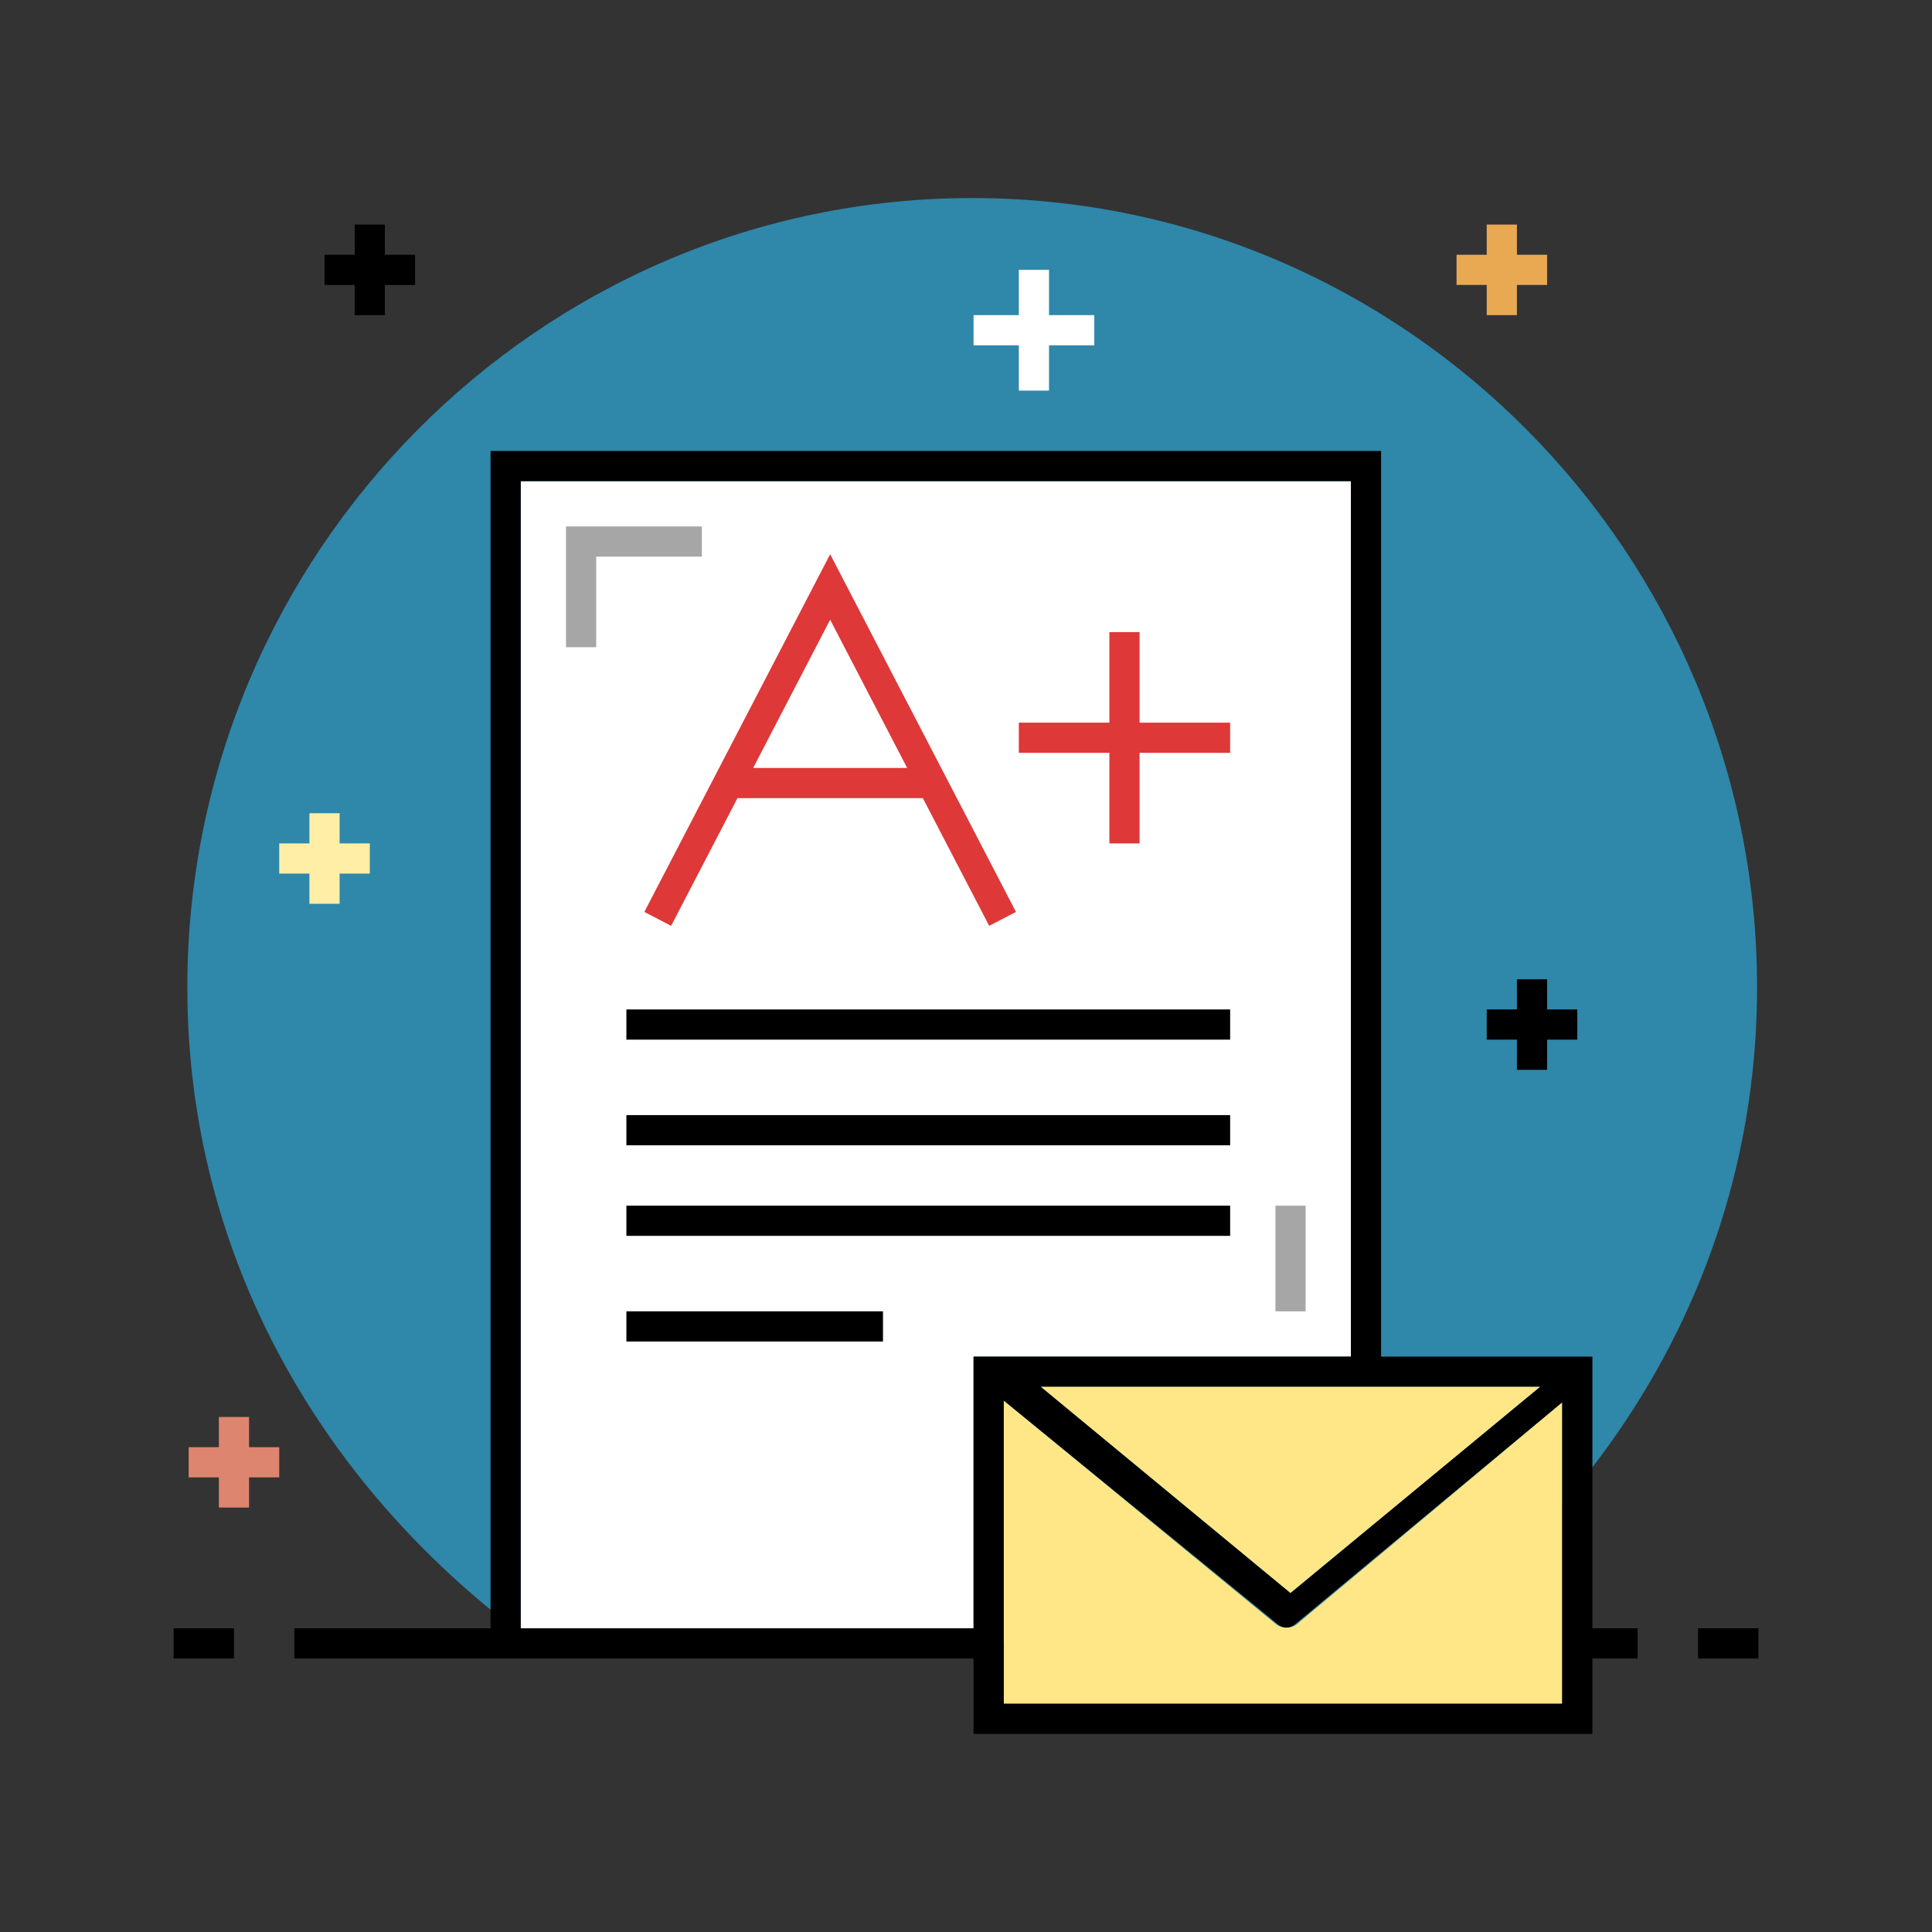 <svg xmlns="http://www.w3.org/2000/svg" xmlns:xlink="http://www.w3.org/1999/xlink" width="512" height="512" x="0" y="0" viewBox="0 0 512 512" style="enable-background:new 0 0 512 512" xml:space="preserve" class=""><rect x="0" y="0" width="512" height="512" fill="#333333" stroke="none"/><g><path fill="#2f87aa" d="M257.646 52.485c-114.879 0-208.004 94.309-208.004 209.178 0 71.922 36.508 133.852 92 173.852h232.002c55.492-40 91.996-101.93 91.996-173.852.001-114.869-93.12-209.178-207.994-209.178z" opacity="1" data-original="#2f87aa"></path><path d="M94 83.513h8v-8h8v-8h-8v-8h-8v8h-8v8h8zM402 283.515h8v-8h8v-8h-8v-8h-8v8h-8v8h8z" fill="#000000" opacity="1" data-original="#000000"></path><path fill="#e9a953" d="M394 83.513h8v-8h8v-8h-8v-8h-8v8h-8v8h8z" opacity="1" data-original="#e9a953"></path><path fill="#ffefa6" d="M90 215.513h-8v8h-8v8h8v8h8v-8h8v-8h-8z" opacity="1" data-original="#ffefa6"></path><path fill="#ffffff" d="M270 103.513h8v-12h12v-8h-12v-12h-8v12h-12v8h12zM138 127.513v304.002h120v-72h100V127.513z" opacity="1" data-original="#ffffff" class=""></path><path fill="#ffe787" d="m414 371.624-70.32 58.797c-1.469 1.215-4.039 1.223-5.52 0L266 371.155v80.359h148z" opacity="1" data-original="#ffe787"></path><path d="M422 378.46v-18.945h-56V119.513H130v312.002H78v8h180v20h164v-20h12v-8h-12zm-156 73.055v-80.359l72.586 59.266c1.469 1.215 3.188 1.223 4.668 0L414 371.624v79.891zM138 127.513h220v232.002H258v72H138zm203.984 294.634-66.133-54.633h132.266z" fill="#000000" opacity="1" data-original="#000000"></path><path fill="#ffe787" d="m275.852 367.515 66.132 54.632 66.133-54.632z" opacity="1" data-original="#ffe787"></path><path d="M46 431.515h16v8H46zM450 431.515h16v8h-16z" fill="#000000" opacity="1" data-original="#000000"></path><path fill="#de856f" d="M66 375.515h-8v8h-8v8h8v8h8v-8h8v-8h-8z" opacity="1" data-original="#de856f"></path><path fill="#a6a6a6" d="M158 171.513h-8v-32h36v8h-28zM338 319.515h8v28h-8z" opacity="1" data-original="#a6a6a6"></path><path fill="#de3838" d="M294 223.513h8v-24h24v-8h-24v-24h-8v24h-24v8h24z" opacity="1" data-original="#de3838" class=""></path><path d="M166 267.515h160v8H166zM166 319.515h160v8H166zM166 347.515h68v8h-68zM166 295.515h160v8H166z" fill="#000000" opacity="1" data-original="#000000"></path><path fill="#de3838" d="m220 146.878-49.242 94.791 7.098 3.688 17.582-33.844h49.125l17.582 33.844 7.098-3.688zm0 56.635h-20.406L220 164.233l20.406 39.279H220z" opacity="1" data-original="#de3838" class=""></path></g></svg>